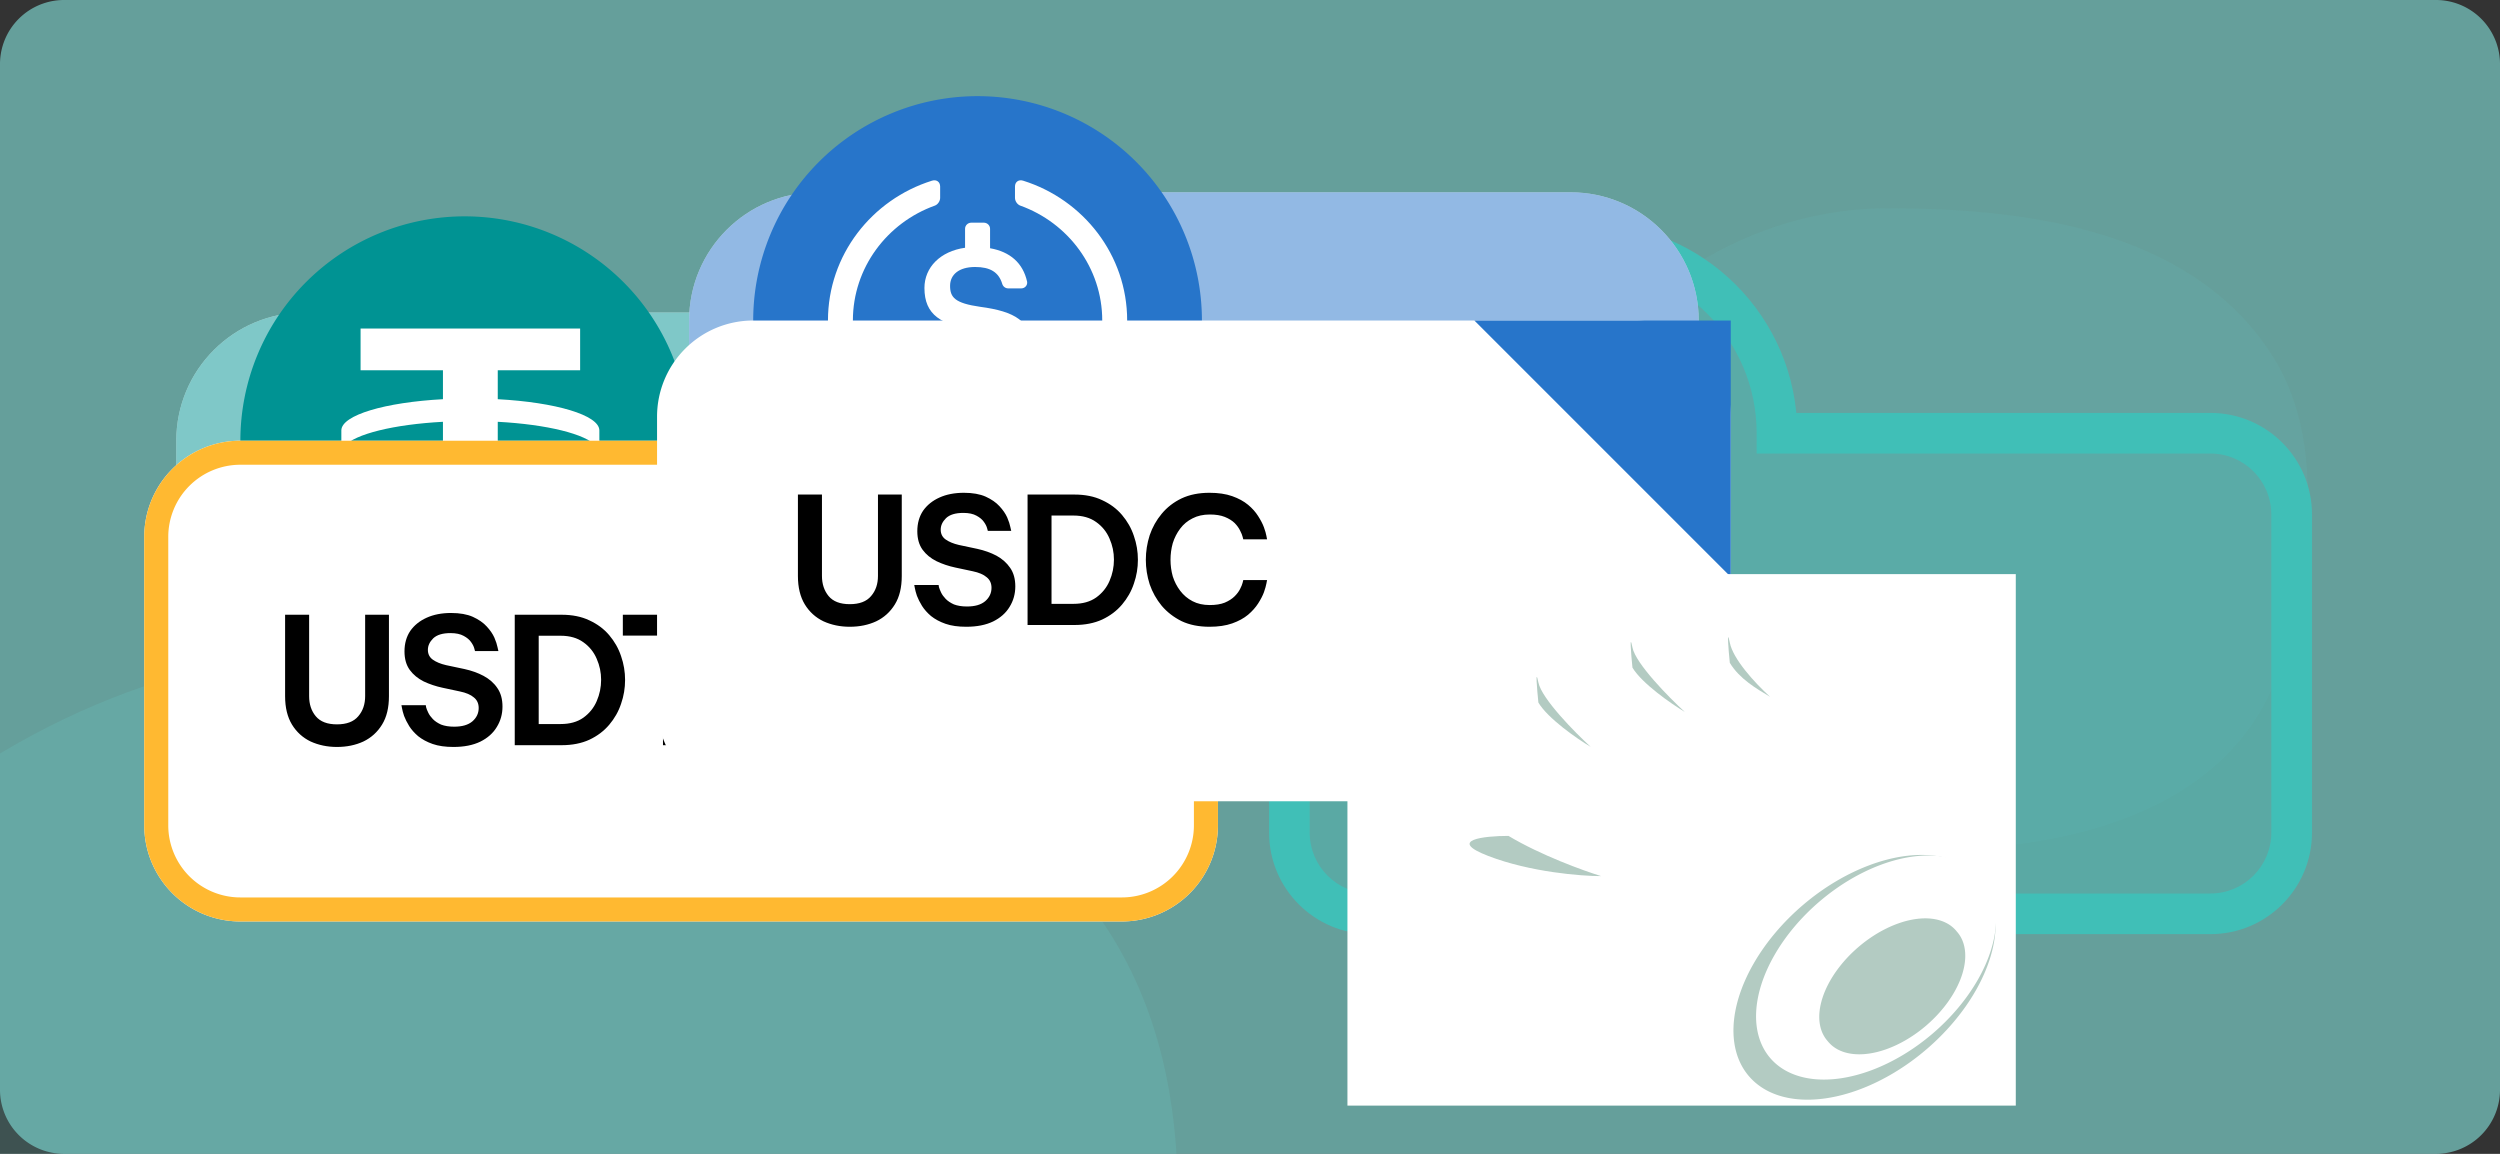 <!-- Created by Apktool M – https://maximoff.su/apktool -->
<svg
	xmlns="http://www.w3.org/2000/svg"
	xmlns:xlink="http://www.w3.org/1999/xlink"
	version="1.1"
	width="312"
	height="144"
	viewBox="0 0 312 144">
	<rect x="0" y="0" width="312" height="144" fill="#333333" stroke="none"/>
	<g>
		<clipPath
			d="M8,0L304,0A8,8 0,0 1,312 8L312,136A8,8 0,0 1,304 144L8,144A8,8 0,0 1,0 136L0,8A8,8 0,0 1,8 0z" />
		<path
			fill="rgb(136,231,225)"
			d="M8,0L304,0A8,8 0,0 1,312 8L312,136A8,8 0,0 1,304 144L8,144A8,8 0,0 1,0 136L0,8A8,8 0,0 1,8 0z"
			fill-opacity="0.6" />
		<path
			fill="rgb(106,208,201)"
			d="M141.75,186.38C147.38,162.65 151.41,135.76 137.86,115.44C117.93,85.54 77.73,80.98 45.61,81C-1.96,81.03 -40.63,121.41 -50.74,162.91C-55.87,184.03 -44.92,207.25 -25.5,217.13C20.74,240.64 126.6,250.21 141.75,186.38Z"
			fill-opacity="0.2" />
		<path
			fill="rgb(106,208,201)"
			d="M285.28,80.74C288.2,68.42 290.28,54.45 283.27,43.89C272.95,28.36 252.15,25.99 235.52,26C210.9,26.01 190.88,46.99 185.65,68.55C182.99,79.52 188.66,91.58 198.71,96.71C222.65,108.93 277.44,113.9 285.28,80.74Z"
			fill-opacity="0.1" />
		<path
			fill="rgb(255,255,255)"
			fill-opacity="1.0"
			d="M22,55C22,46.16 29.16,39 38,39H132C140.84,39 148,46.16 148,55V83H22V55Z" />
		<path
			fill="rgb(0,147,147)"
			d="M22,55C22,46.16 29.16,39 38,39H132C140.84,39 148,46.16 148,55V83H22V55Z"
			fill-opacity="0.5" />
		<path
			fill="rgb(0,147,147)"
			fill-opacity="1.0"
			d="M58,27L58,27A28,28 0,0 1,86 55L86,55A28,28 0,0 1,58 83L58,83A28,28 0,0 1,30 55L30,55A28,28 0,0 1,58 27z" />
		<path
			fill="rgb(255,255,255)"
			fill-opacity="1.0"
			d="M72.4,41V46.21H62.12V49.82C69.34,50.21 74.76,51.8 74.8,53.7L74.8,57.66C74.76,59.56 69.34,61.15 62.12,61.53V70.4H55.28V61.53C48.06,61.15 42.64,59.56 42.6,57.66L42.6,53.7C42.64,51.8 48.06,50.21 55.28,49.82V46.21H45V41H72.4ZM58.7,58.81C66.41,58.81 72.85,57.47 74.43,55.68C73.09,54.16 68.26,52.97 62.12,52.64V56.42C61.01,56.48 59.87,56.51 58.7,56.51C57.53,56.51 56.39,56.48 55.28,56.42V52.64C49.14,52.97 44.31,54.16 42.97,55.68C44.55,57.47 50.99,58.81 58.7,58.81Z"
			fill-rule="evenodd" />
		<path
			fill="rgb(255,255,255)"
			fill-opacity="1.0"
			d="M30,55L140,55A12,12 0,0 1,152 67L152,103A12,12 0,0 1,140 115L30,115A12,12 0,0 1,18 103L18,67A12,12 0,0 1,30 55z" />
		<path
			fill="none"
			stroke="rgb(255,185,49)"
			stroke-opacity="1.0"
			d="M30,56.5L140,56.5A10.5,10.5 0,0 1,150.5 67L150.5,103A10.5,10.5 0,0 1,140 113.5L30,113.5A10.5,10.5 0,0 1,19.5 103L19.5,67A10.5,10.5 0,0 1,30 56.5z"
			stroke-width="3" />
		<path
			fill="rgb(0,0,0)"
			fill-opacity="1.0"
			d="M42.05,93.22C40.85,93.22 39.76,92.99 38.77,92.54C37.79,92.07 37.01,91.36 36.44,90.43C35.87,89.49 35.58,88.31 35.58,86.88V76.72H38.58V86.88C38.58,87.88 38.85,88.72 39.41,89.39C39.98,90.07 40.86,90.4 42.05,90.4C43.25,90.4 44.14,90.07 44.71,89.39C45.29,88.72 45.57,87.88 45.57,86.88V76.72H48.54V86.88C48.54,88.31 48.26,89.49 47.68,90.43C47.11,91.36 46.33,92.07 45.35,92.54C44.38,92.99 43.28,93.22 42.05,93.22ZM56.59,93.22C55.58,93.22 54.72,93.1 54,92.85C53.28,92.6 52.68,92.27 52.19,91.88C51.72,91.48 51.35,91.06 51.07,90.62C50.79,90.17 50.58,89.74 50.43,89.35C50.3,88.95 50.21,88.63 50.17,88.38C50.12,88.13 50.1,88.01 50.1,88.01H53.14C53.14,88.01 53.15,88.09 53.18,88.27C53.23,88.45 53.31,88.67 53.45,88.95C53.58,89.22 53.77,89.48 54.02,89.74C54.28,90.01 54.63,90.24 55.05,90.43C55.49,90.6 56.04,90.69 56.68,90.69C57.68,90.69 58.43,90.47 58.95,90.03C59.47,89.58 59.74,89.02 59.74,88.36C59.74,87.8 59.54,87.36 59.14,87.04C58.75,86.7 58.16,86.45 57.38,86.29L55.23,85.83C54.39,85.65 53.61,85.39 52.87,85.04C52.16,84.68 51.58,84.21 51.14,83.61C50.7,83 50.48,82.23 50.48,81.3C50.48,80.31 50.72,79.46 51.2,78.74C51.7,78.03 52.38,77.48 53.25,77.09C54.11,76.7 55.13,76.5 56.28,76.5C57.38,76.5 58.29,76.66 59.01,76.98C59.73,77.31 60.3,77.7 60.73,78.17C61.17,78.64 61.49,79.11 61.7,79.58C61.9,80.05 62.03,80.45 62.09,80.77C62.17,81.09 62.2,81.25 62.2,81.25H59.28C59.28,81.25 59.25,81.14 59.19,80.92C59.13,80.69 59,80.42 58.79,80.13C58.59,79.84 58.28,79.58 57.87,79.36C57.46,79.13 56.91,79.01 56.22,79.01C55.24,79.01 54.52,79.23 54.06,79.67C53.62,80.11 53.4,80.58 53.4,81.1C53.4,81.63 53.61,82.04 54.02,82.33C54.43,82.62 54.98,82.85 55.67,83.01L57.98,83.5C58.84,83.69 59.64,83.97 60.35,84.35C61.07,84.74 61.65,85.24 62.07,85.87C62.5,86.49 62.71,87.26 62.71,88.18C62.71,89.12 62.47,89.97 62,90.73C61.54,91.5 60.85,92.11 59.94,92.56C59.03,93 57.91,93.22 56.59,93.22ZM64.24,93V76.72H70.09C71.41,76.72 72.57,76.95 73.55,77.42C74.55,77.88 75.37,78.49 76.03,79.27C76.69,80.05 77.19,80.92 77.51,81.89C77.85,82.86 78.01,83.85 78.01,84.86C78.01,85.87 77.85,86.86 77.51,87.83C77.19,88.8 76.69,89.67 76.03,90.45C75.37,91.23 74.55,91.85 73.55,92.32C72.57,92.77 71.41,93 70.09,93H64.24ZM69.96,79.34H67.23V90.36H69.96C71.11,90.36 72.05,90.1 72.8,89.57C73.55,89.03 74.11,88.34 74.47,87.5C74.84,86.65 75.02,85.76 75.02,84.84C75.02,83.93 74.84,83.06 74.47,82.22C74.11,81.37 73.55,80.68 72.8,80.15C72.05,79.61 71.11,79.34 69.96,79.34ZM82.74,93V79.32H77.73V76.72H90.75V79.32H85.74V93H82.74Z" />
		<path
			fill="rgb(0,147,147)"
			fill-opacity="1.0"
			d="M152,87L120,55H152V87Z" />
		<path
			fill="rgb(64,191,183)"
			d="M221.77,54.06C221.77,41 211.17,30.4 198.1,30.4C185.03,30.4 174.44,41 174.44,54.06C174.44,54.06 174.44,54.06 174.44,54.06H171.06C165.46,54.06 160.91,58.61 160.91,64.21V103.9C160.91,109.5 165.46,114.04 171.06,114.04H275.86C281.46,114.04 286,109.5 286,103.9V64.21C286,58.61 281.46,54.06 275.86,54.06L221.77,54.06Z"
			fill-opacity="0.3"
			fill-rule="evenodd" />
		<g>
			<clipPath
				d="M221.77,54.06C221.77,41 211.17,30.4 198.1,30.4C185.03,30.4 174.44,41 174.44,54.06C174.44,54.06 174.44,54.06 174.44,54.06H171.06C165.46,54.06 160.91,58.61 160.91,64.21V103.9C160.91,109.5 165.46,114.04 171.06,114.04H275.86C281.46,114.04 286,109.5 286,103.9V64.21C286,58.61 281.46,54.06 275.86,54.06L221.77,54.06Z"
				fill-rule="evenodd" />
			<path
				fill="rgb(64,191,183)"
				fill-opacity="1.0"
				d="M221.77,54.06H219.23V56.6L221.77,56.6V54.06ZM174.44,54.06V56.6H176.97V54.06H174.44ZM275.86,54.06V56.6V54.06ZM198.1,32.94C209.77,32.94 219.23,42.4 219.23,54.06H224.3C224.3,39.59 212.57,27.86 198.1,27.86V32.94ZM176.97,54.06C176.97,42.4 186.43,32.94 198.1,32.94V27.86C183.63,27.86 171.9,39.59 171.9,54.06H176.97ZM176.97,54.06C176.97,54.06 176.97,54.06 176.97,54.06V54.06V54.06V54.06C176.97,54.06 176.97,54.06 176.97,54.06C176.97,54.06 176.97,54.06 176.97,54.06C176.97,54.06 176.97,54.06 176.97,54.06C176.97,54.06 176.97,54.06 176.97,54.06C176.97,54.06 176.97,54.06 176.97,54.06H171.9C171.9,54.06 171.9,54.06 171.9,54.06C171.9,54.06 171.9,54.06 171.9,54.06C171.9,54.06 171.9,54.06 171.9,54.06C171.9,54.06 171.9,54.06 171.9,54.06C171.9,54.06 171.9,54.06 171.9,54.06V54.06V54.06V54.06C171.9,54.06 171.9,54.06 171.9,54.06H176.97ZM171.06,56.6H174.44V51.53H171.06V56.6ZM163.45,64.21C163.45,60.01 166.85,56.6 171.06,56.6V51.53C164.05,51.53 158.38,57.21 158.38,64.21H163.45ZM163.45,103.9V64.21H158.38V103.9H163.45ZM171.06,111.51C166.85,111.51 163.45,108.1 163.45,103.9H158.38C158.38,110.9 164.05,116.58 171.06,116.58V111.51ZM275.86,111.51H171.06V116.58H275.86V111.51ZM283.46,103.9C283.46,108.1 280.06,111.51 275.86,111.51V116.58C282.86,116.58 288.54,110.9 288.54,103.9H283.46ZM283.46,64.21V103.9H288.54V64.21H283.46ZM275.86,56.6C280.06,56.6 283.46,60.01 283.46,64.21H288.54C288.54,57.21 282.86,51.53 275.86,51.53V56.6ZM221.77,56.6L275.86,56.6V51.53L221.77,51.53V56.6Z" />
		</g>
		<path
			fill="rgb(255,255,255)"
			fill-opacity="1.0"
			d="M86,40C86,31.16 93.16,24 102,24H196C204.84,24 212,31.16 212,40V68H86V40Z" />
		<path
			fill="rgb(39,117,202)"
			d="M86,40C86,31.16 93.16,24 102,24H196C204.84,24 212,31.16 212,40V68H86V40Z"
			fill-opacity="0.5" />
		<path
			fill="rgb(39,117,202)"
			fill-opacity="1.0"
			d="M122,12L122,12A28,28 0,0 1,150 40L150,40A28,28 0,0 1,122 68L122,68A28,28 0,0 1,94 40L94,40A28,28 0,0 1,122 12z" />
		<path
			fill="rgb(255,255,255)"
			fill-opacity="1.0"
			d="M127.69,22.55C127.13,22.37 126.67,22.7 126.67,23.28V24.7C126.67,25.09 126.96,25.53 127.33,25.66C133.29,27.8 137.56,33.42 137.56,40C137.56,46.58 133.29,52.2 127.33,54.34C126.93,54.49 126.67,54.88 126.67,55.3V56.72C126.67,57.3 127.13,57.63 127.69,57.45C135.21,55.09 140.67,48.17 140.67,40C140.67,31.83 135.21,24.91 127.69,22.55ZM117.33,23.28C117.33,22.7 116.87,22.37 116.31,22.55C108.79,24.91 103.33,31.83 103.33,40C103.33,48.17 108.79,55.09 116.31,57.45C116.87,57.63 117.33,57.3 117.33,56.72V55.3C117.33,54.91 117.04,54.47 116.67,54.34C110.71,52.2 106.44,46.58 106.44,40C106.44,33.42 110.71,27.8 116.67,25.66C117.04,25.53 117.33,25.09 117.33,24.7V23.28ZM122.78,27.79H121.22C120.79,27.79 120.44,28.13 120.44,28.55V30.92C117.36,31.35 115.37,33.36 115.37,35.94C115.37,39.29 117.43,40.59 121.78,41.16C124.73,41.63 125.57,42.26 125.57,43.9C125.57,45.55 124.14,46.65 122.13,46.65C119.42,46.65 118.52,45.48 118.19,43.97C118.11,43.62 117.8,43.36 117.43,43.36H115.66C115.21,43.36 114.86,43.75 114.94,44.18C115.39,46.72 117.05,48.59 120.44,49.04V51.45C120.44,51.87 120.79,52.21 121.22,52.21H122.78C123.21,52.21 123.56,51.87 123.56,51.45V49.04C126.77,48.54 128.82,46.34 128.82,43.63C128.82,40.06 126.61,38.86 122.33,38.29C119.18,37.84 118.57,37.12 118.57,35.67C118.57,34.3 119.64,33.32 121.7,33.32C123.56,33.32 124.64,33.96 125.08,35.43C125.18,35.76 125.47,35.99 125.82,35.99H127.46C127.92,35.99 128.27,35.58 128.18,35.14C127.66,32.82 126.06,31.42 123.56,30.98V28.55C123.56,28.13 123.21,27.79 122.78,27.79Z"
			fill-rule="evenodd" />
		<path
			fill="rgb(255,255,255)"
			fill-opacity="1.0"
			d="M94,40L204,40A12,12 0,0 1,216 52L216,88A12,12 0,0 1,204 100L94,100A12,12 0,0 1,82 88L82,52A12,12 0,0 1,94 40z" />
		<path
			fill="rgb(0,0,0)"
			fill-opacity="1.0"
			d="M106.05,78.22C104.85,78.22 103.76,77.99 102.77,77.54C101.79,77.07 101.01,76.36 100.44,75.43C99.87,74.49 99.58,73.31 99.58,71.88V61.72H102.58V71.88C102.58,72.88 102.86,73.72 103.41,74.39C103.98,75.07 104.86,75.4 106.05,75.4C107.25,75.4 108.14,75.07 108.71,74.39C109.29,73.72 109.57,72.88 109.57,71.88V61.72H112.54V71.88C112.54,73.31 112.26,74.49 111.68,75.43C111.11,76.36 110.33,77.07 109.35,77.54C108.38,77.99 107.28,78.22 106.05,78.22ZM120.59,78.22C119.58,78.22 118.71,78.1 118,77.85C117.28,77.6 116.68,77.27 116.19,76.88C115.72,76.48 115.35,76.06 115.07,75.62C114.79,75.17 114.58,74.74 114.43,74.35C114.3,73.95 114.21,73.63 114.17,73.38C114.13,73.13 114.1,73.01 114.1,73.01H117.14C117.14,73.01 117.15,73.09 117.18,73.27C117.23,73.45 117.32,73.67 117.45,73.95C117.58,74.22 117.77,74.48 118.02,74.74C118.28,75.01 118.63,75.24 119.05,75.43C119.49,75.6 120.04,75.69 120.68,75.69C121.68,75.69 122.43,75.47 122.95,75.03C123.47,74.58 123.74,74.02 123.74,73.36C123.74,72.8 123.54,72.36 123.14,72.04C122.75,71.7 122.16,71.45 121.39,71.29L119.23,70.83C118.39,70.65 117.61,70.39 116.88,70.04C116.16,69.68 115.58,69.21 115.14,68.61C114.7,68 114.48,67.23 114.48,66.3C114.48,65.31 114.72,64.46 115.2,63.74C115.7,63.03 116.38,62.48 117.25,62.09C118.11,61.7 119.13,61.5 120.29,61.5C121.39,61.5 122.29,61.66 123.01,61.98C123.73,62.31 124.3,62.7 124.73,63.17C125.17,63.64 125.49,64.11 125.7,64.58C125.9,65.05 126.03,65.45 126.09,65.77C126.17,66.09 126.2,66.25 126.2,66.25H123.28C123.28,66.25 123.25,66.14 123.19,65.92C123.13,65.69 123,65.42 122.79,65.13C122.59,64.84 122.28,64.58 121.87,64.36C121.46,64.13 120.91,64.01 120.22,64.01C119.24,64.01 118.52,64.23 118.06,64.67C117.62,65.11 117.4,65.58 117.4,66.1C117.4,66.63 117.61,67.04 118.02,67.33C118.43,67.62 118.98,67.85 119.67,68.01L121.98,68.5C122.84,68.69 123.64,68.97 124.36,69.35C125.07,69.74 125.64,70.24 126.07,70.87C126.5,71.49 126.71,72.26 126.71,73.18C126.71,74.12 126.47,74.97 126,75.73C125.54,76.5 124.85,77.11 123.94,77.56C123.03,78 121.91,78.22 120.59,78.22ZM128.24,78V61.72H134.09C135.41,61.72 136.57,61.95 137.55,62.42C138.55,62.88 139.37,63.49 140.03,64.27C140.69,65.05 141.19,65.92 141.51,66.89C141.85,67.86 142.01,68.85 142.01,69.86C142.01,70.87 141.85,71.86 141.51,72.83C141.19,73.8 140.69,74.67 140.03,75.45C139.37,76.23 138.55,76.85 137.55,77.32C136.57,77.77 135.41,78 134.09,78H128.24ZM133.96,64.34H131.23V75.36H133.96C135.11,75.36 136.05,75.1 136.8,74.57C137.55,74.03 138.11,73.34 138.47,72.5C138.84,71.65 139.02,70.76 139.02,69.84C139.02,68.93 138.84,68.06 138.47,67.22C138.11,66.37 137.55,65.68 136.8,65.15C136.05,64.61 135.11,64.34 133.96,64.34ZM150.94,78.22C149.62,78.22 148.46,77.99 147.46,77.52C146.48,77.03 145.65,76.39 144.98,75.6C144.32,74.8 143.82,73.9 143.48,72.92C143.16,71.92 143,70.9 143,69.86C143,68.82 143.16,67.8 143.48,66.8C143.82,65.8 144.32,64.91 144.98,64.12C145.65,63.31 146.48,62.67 147.46,62.2C148.46,61.73 149.62,61.5 150.94,61.5C152.04,61.5 152.99,61.64 153.78,61.92C154.57,62.2 155.23,62.56 155.76,63C156.29,63.44 156.7,63.91 157.01,64.4C157.33,64.9 157.58,65.37 157.74,65.81C157.9,66.25 158,66.61 158.05,66.89C158.1,67.17 158.13,67.31 158.13,67.31H155.16C155.16,67.31 155.13,67.21 155.08,67C155.03,66.79 154.93,66.54 154.77,66.23C154.62,65.91 154.39,65.59 154.09,65.28C153.78,64.98 153.37,64.72 152.85,64.51C152.35,64.31 151.73,64.21 150.98,64.21C150.16,64.21 149.44,64.37 148.83,64.69C148.21,65 147.7,65.42 147.29,65.97C146.88,66.51 146.57,67.12 146.36,67.79C146.17,68.47 146.08,69.16 146.08,69.86C146.08,70.56 146.17,71.25 146.36,71.93C146.57,72.59 146.88,73.19 147.29,73.73C147.7,74.27 148.21,74.71 148.83,75.03C149.44,75.35 150.16,75.51 150.98,75.51C151.73,75.51 152.35,75.41 152.85,75.21C153.37,74.99 153.78,74.72 154.09,74.41C154.39,74.11 154.62,73.8 154.77,73.49C154.93,73.18 155.03,72.93 155.08,72.72C155.13,72.5 155.16,72.39 155.16,72.39H158.13C158.13,72.39 158.1,72.53 158.05,72.81C158,73.09 157.9,73.45 157.74,73.91C157.58,74.35 157.33,74.82 157.01,75.32C156.7,75.8 156.29,76.27 155.76,76.72C155.23,77.16 154.57,77.52 153.78,77.8C152.99,78.08 152.04,78.22 150.94,78.22Z" />
		<path
			fill="rgb(39,117,202)"
			fill-opacity="1.0"
			d="M216,72L184,40H216V72Z" />
		<g>
			<clipPath
				d="M168.26,72.68h83v64h-83z" />
			<clipPath
				d="M239.13,106.86C241.22,85.06 227.59,80.17 221.93,79.69C217.1,79.29 215.9,81.54 215.9,82.71C215.79,82.62 215.66,82.49 215.5,82.34C214.44,81.35 212.22,79.26 207.86,79.69C203.44,80.14 203.34,82.04 203.84,83.21C202.67,82.54 199.32,81.6 195.3,83.21C191.28,84.82 191.95,87.57 192.79,88.74C190.61,86.23 185.05,80.2 180.22,76.18C174.19,71.15 166.66,79.69 172.18,88.74C176.61,95.97 185.42,102.47 189.27,104.82C186.76,106.49 184.04,109.84 187.26,117.88C190.74,126.6 204.44,132.67 219.16,126.91C219.17,128.88 219.74,130.66 220.92,132.04C224.81,136.6 233.88,135.24 241.18,129C248.49,122.77 251.25,114.02 247.35,109.46C245.52,107.32 242.54,106.48 239.13,106.86Z"
				fill-rule="evenodd" />
			<path
				fill="rgb(0,0,0)"
				fill-opacity="1.0"
				d="M221.93,79.69L222.06,78.15L221.93,79.69ZM239.13,106.86L237.59,106.71L237.4,108.6L239.3,108.39L239.13,106.86ZM215.9,82.71L214.93,83.92L217.45,85.93V82.71H215.9ZM215.5,82.34L216.56,81.22V81.22L215.5,82.34ZM207.86,79.69L207.71,78.15L207.86,79.69ZM203.84,83.21L203.07,84.56L207.08,86.85L205.26,82.6L203.84,83.21ZM192.79,88.74L191.62,89.75L194.04,87.84L192.79,88.74ZM180.22,76.18L179.23,77.37L180.22,76.18ZM172.18,88.74L170.86,89.55H170.86L172.18,88.74ZM189.27,104.82L190.13,106.11L192.15,104.76L190.07,103.49L189.27,104.82ZM187.26,117.88L188.7,117.31L187.26,117.88ZM219.16,126.91L220.71,126.9L220.69,124.65L218.59,125.47L219.16,126.91ZM220.92,132.04L222.1,131.04V131.04L220.92,132.04ZM241.18,129L242.19,130.18L241.18,129ZM247.35,109.46L246.18,110.47L247.35,109.46ZM221.8,81.24C224.35,81.45 228.79,82.68 232.32,86.35C235.8,89.97 238.6,96.17 237.59,106.71L240.67,107C241.75,95.75 238.78,88.6 234.55,84.21C230.37,79.86 225.16,78.41 222.06,78.15L221.8,81.24ZM217.45,82.71C217.45,82.62 217.51,82.23 218.01,81.86C218.52,81.49 219.62,81.05 221.8,81.24L222.06,78.15C219.41,77.93 217.49,78.41 216.2,79.36C214.89,80.31 214.35,81.62 214.35,82.71H217.45ZM214.43,83.47C214.57,83.6 214.76,83.78 214.93,83.92L216.87,81.5C216.82,81.46 216.74,81.39 216.56,81.22L214.43,83.47ZM208.01,81.23C211.7,80.87 213.48,82.57 214.43,83.47L216.56,81.22C215.4,80.13 212.75,77.65 207.71,78.15L208.01,81.23ZM205.26,82.6C205.13,82.29 205.19,82.18 205.24,82.12C205.35,81.96 205.94,81.44 208.01,81.23L207.71,78.15C205.36,78.39 203.68,79.04 202.77,80.24C201.79,81.53 202.05,82.96 202.42,83.82L205.26,82.6ZM195.87,84.65C199.43,83.22 202.29,84.11 203.07,84.56L204.61,81.87C203.04,80.97 199.2,79.98 194.72,81.77L195.87,84.65ZM194.04,87.84C193.8,87.5 193.62,86.96 193.73,86.47C193.82,86.08 194.18,85.33 195.87,84.65L194.72,81.77C192.4,82.7 191.08,84.12 190.71,85.8C190.36,87.38 190.93,88.8 191.53,89.64L194.04,87.84ZM179.23,77.37C183.96,81.31 189.46,87.26 191.62,89.75L193.96,87.72C191.76,85.19 186.13,79.09 181.21,74.99L179.23,77.37ZM173.51,87.93C171.03,83.88 171.59,80.17 173.12,78.1C173.89,77.06 174.88,76.44 175.89,76.28C176.87,76.12 178.03,76.36 179.23,77.37L181.21,74.99C179.4,73.48 177.36,72.9 175.4,73.22C173.47,73.53 171.8,74.67 170.63,76.26C168.26,79.47 167.81,84.56 170.86,89.55L173.51,87.93ZM190.07,103.49C186.29,101.19 177.73,94.85 173.51,87.93L170.86,89.55C175.48,97.1 184.54,103.75 188.46,106.14L190.07,103.49ZM188.7,117.31C187.17,113.48 187.14,111 187.6,109.39C188.06,107.81 189.06,106.82 190.13,106.11L188.41,103.53C186.96,104.49 185.35,106.02 184.63,108.53C183.91,111.03 184.13,114.24 185.82,118.46L188.7,117.31ZM218.59,125.47C204.41,131.01 191.77,125 188.7,117.31L185.82,118.46C189.71,128.19 204.46,134.32 219.72,128.35L218.59,125.47ZM222.1,131.04C221.19,129.98 220.71,128.58 220.71,126.9L217.61,126.92C217.62,129.19 218.28,131.34 219.74,133.05L222.1,131.04ZM240.18,127.83C236.71,130.79 232.88,132.54 229.54,133.04C226.18,133.54 223.57,132.76 222.1,131.04L219.74,133.05C222.16,135.88 226.03,136.7 230,136.1C234,135.5 238.35,133.46 242.19,130.18L240.18,127.83ZM246.18,110.47C247.65,112.19 248.01,114.89 246.99,118.14C245.97,121.36 243.64,124.87 240.18,127.83L242.19,130.18C246.02,126.9 248.73,122.92 249.94,119.07C251.15,115.24 250.95,111.29 248.53,108.46L246.18,110.47ZM239.3,108.39C242.39,108.06 244.79,108.84 246.18,110.47L248.53,108.46C246.25,105.79 242.68,104.91 238.96,105.32L239.3,108.39Z" />
		</g>
		<g>
			<clipPath
				d="M221.93,79.69C227.96,80.2 243.03,85.72 238.51,111.35C237.3,115.77 229.63,121.23 225.95,123.41C208.86,134.46 191.28,127.93 187.26,117.88C184.04,109.84 186.76,106.49 189.27,104.82C185.42,102.47 176.61,95.97 172.18,88.74C166.66,79.69 174.19,71.15 180.22,76.18C185.05,80.2 190.61,86.23 192.79,88.74C191.95,87.57 191.28,84.82 195.3,83.21C199.32,81.6 202.67,82.54 203.84,83.21C203.34,82.04 203.44,80.14 207.86,79.69C212.88,79.19 215.06,82.04 215.9,82.71C215.9,81.54 217.1,79.29 221.93,79.69Z" />
			<path
				fill="rgb(255,255,255)"
				fill-opacity="1.0"
				d="M168.16,71.65h83.41v66.33h-83.41z" />
			<path
				fill="rgb(0,82,50)"
				d="M199.82,109.34C197.64,108.67 192.28,106.73 188.26,104.32C185.25,104.32 180.52,104.82 185.75,106.83C190.98,108.84 197.31,109.34 199.82,109.34Z"
				stroke-opacity="0.3"
				fill-opacity="0.3" />
			<path
				fill="rgb(0,82,50)"
				d="M198.52,93.21C196.84,92.21 193.19,89.69 191.99,87.68C191.82,86.01 191.58,83.16 191.99,85.17C192.39,87.18 196.51,91.37 198.52,93.21Z"
				stroke-opacity="0.3"
				fill-opacity="0.3" />
			<path
				fill="rgb(0,82,50)"
				d="M210.26,88.85C208.59,87.84 204.94,85.33 203.73,83.32C203.56,81.64 203.33,78.8 203.73,80.81C204.13,82.82 208.25,87 210.26,88.85Z"
				stroke-opacity="0.3"
				fill-opacity="0.3" />
			<path
				fill="rgb(0,82,50)"
				d="M220.9,86.96C219.23,85.96 217.09,84.73 215.88,82.72C215.71,81.05 215.48,78.2 215.88,80.21C216.28,82.22 218.89,85.12 220.9,86.96Z"
				stroke-opacity="0.3"
				fill-opacity="0.3" />
			<path
				fill="rgb(0,82,50)"
				d="M218.26,134.3a11.85,18.98 49.5,1 0,28.87 -24.66a11.85,18.98 49.5,1 0,-28.87 24.66z"
				stroke-opacity="0.3"
				fill-opacity="0.3" />
		</g>
		<path
			fill="rgb(255,255,255)"
			fill-opacity="1.0"
			d="M220.92,132.04a10.85,17.38 49.5,1 0,26.43 -22.58a10.85,17.38 49.5,1 0,-26.43 22.58z" />
		<path
			fill="rgb(0,82,50)"
			d="M228.12,129.96a6.36,10.57 49.5,1 0,16.07 -13.73a6.36,10.57 49.5,1 0,-16.07 13.73z"
			stroke-opacity="0.3"
			fill-opacity="0.3" />
	</g>
</svg>